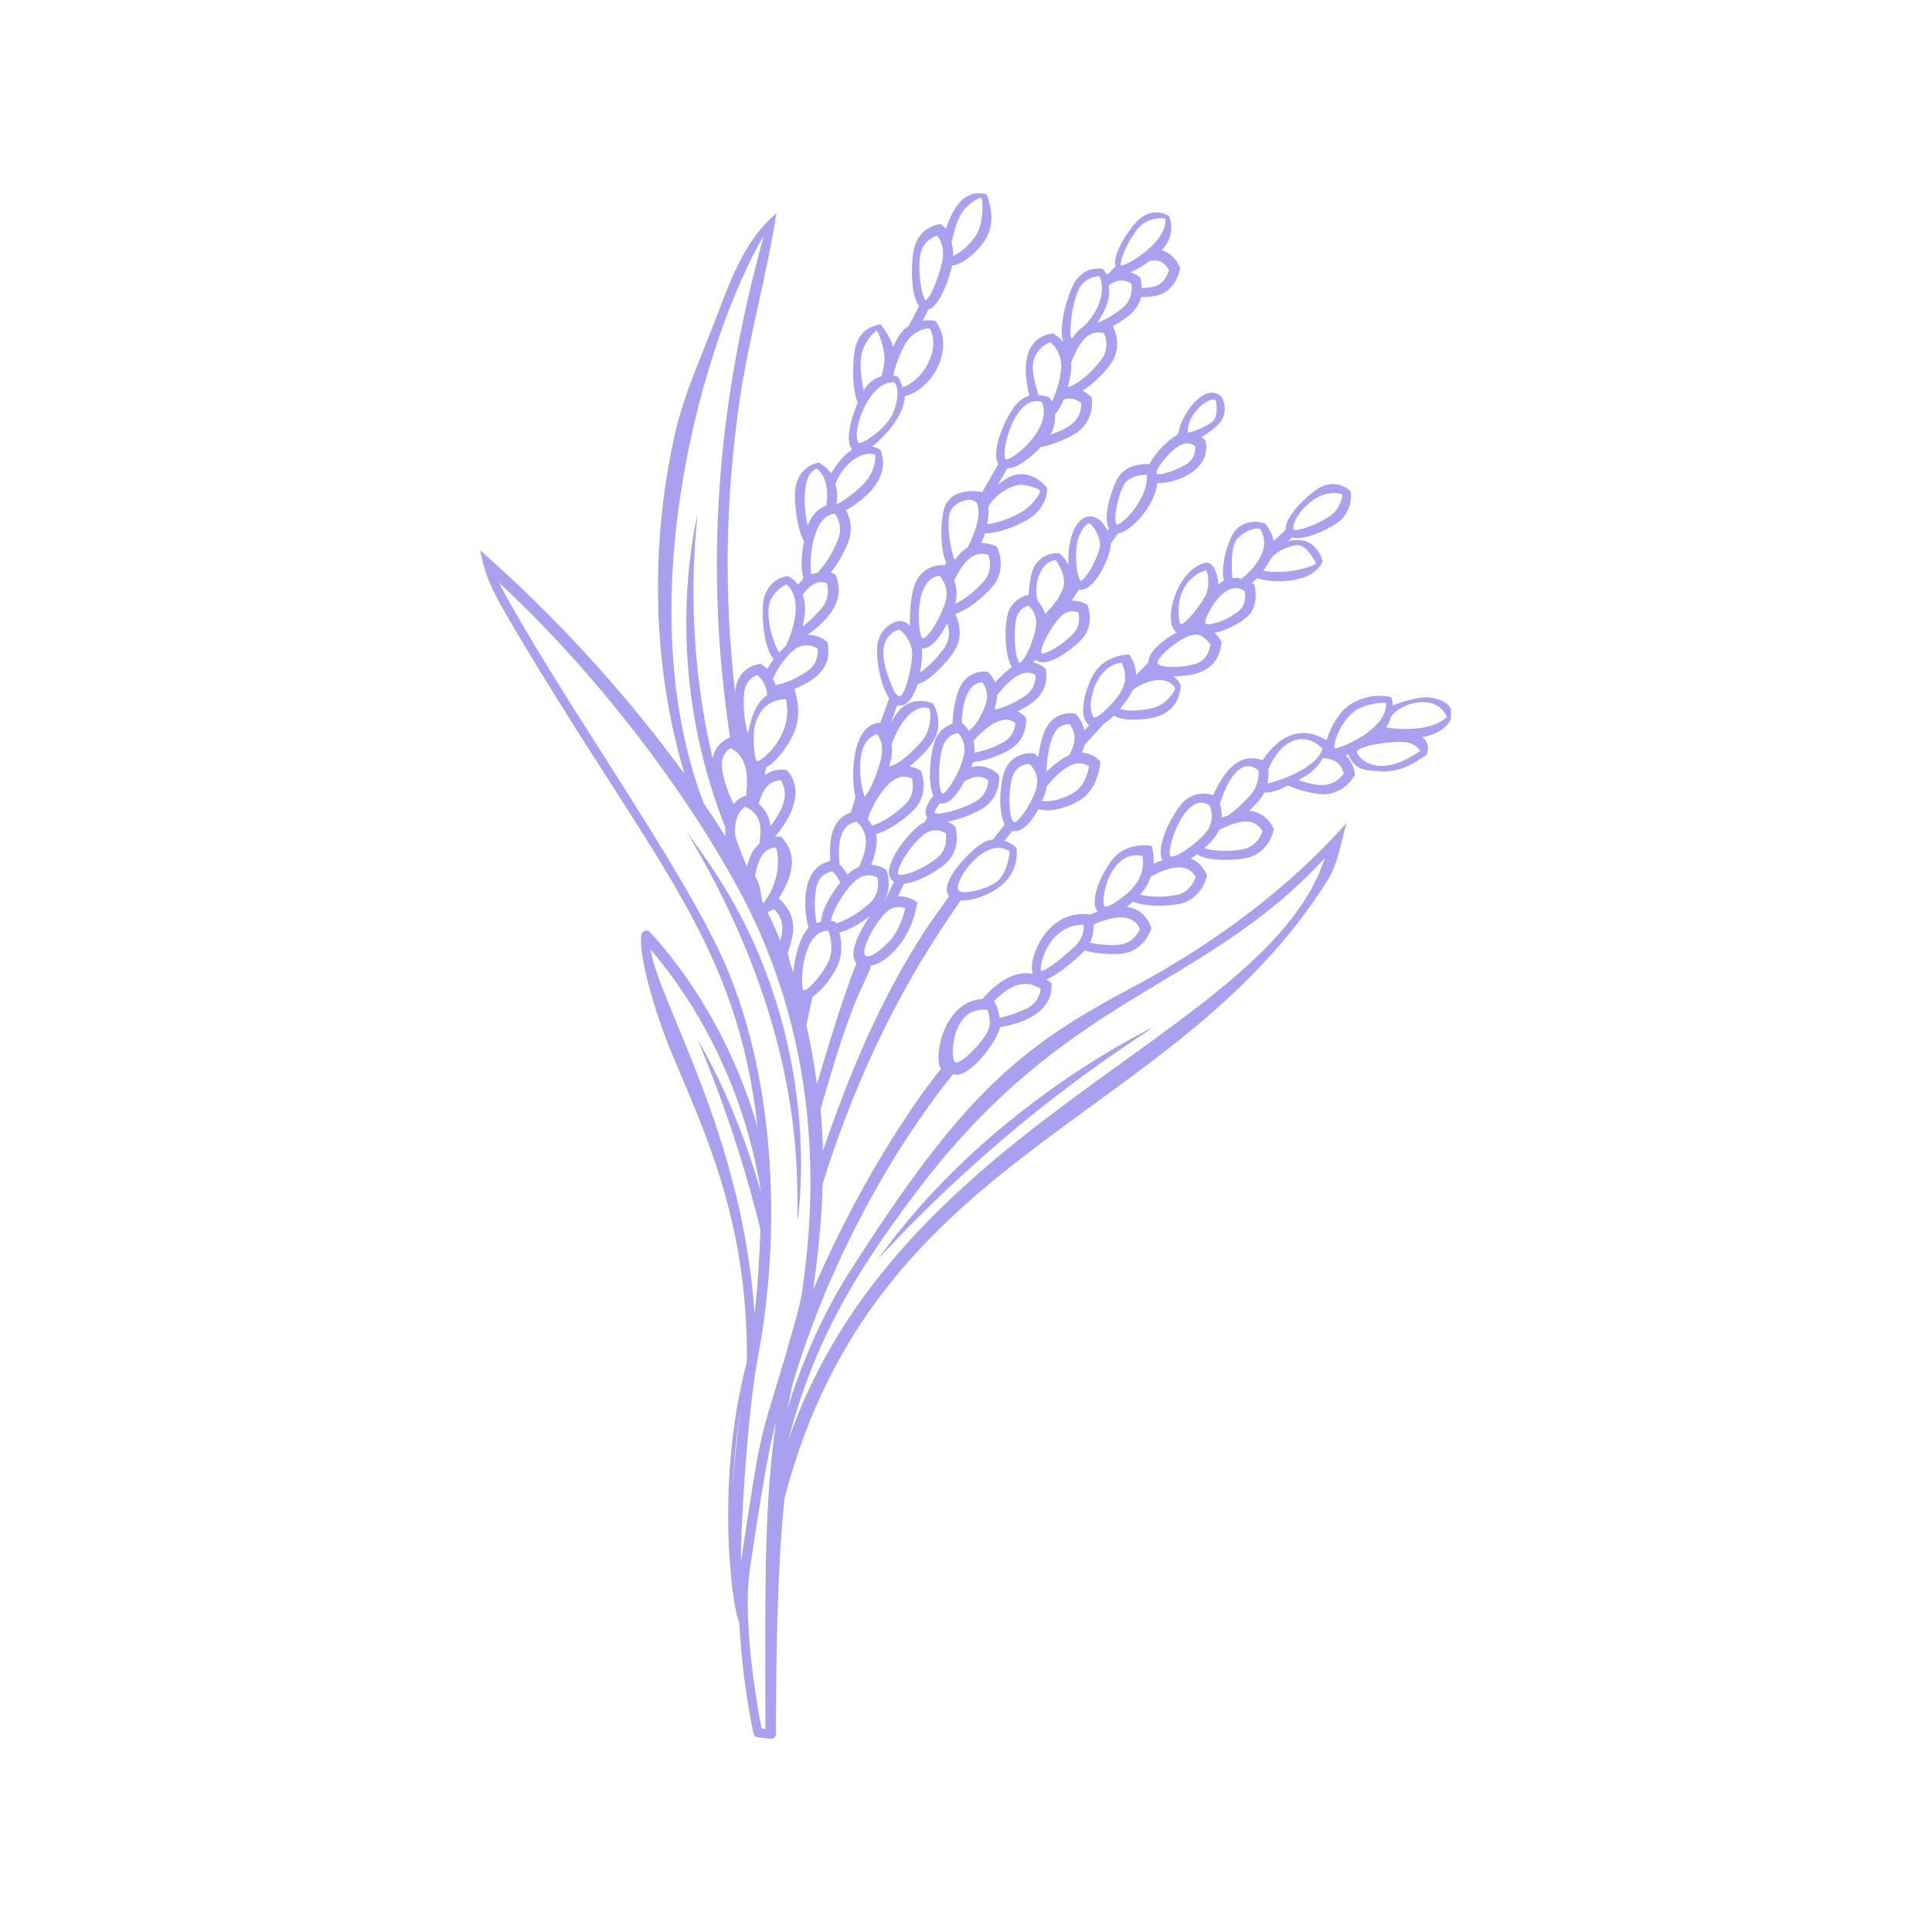 <svg xmlns="http://www.w3.org/2000/svg" xmlns:xlink="http://www.w3.org/1999/xlink" width="400" zoomAndPan="magnify" viewBox="0 0 300 300" height="400" preserveAspectRatio="xMidYMid meet" version="1.0"><defs><clipPath id="24f335e187"><path d="M 74.551 30.012 L 225.301 30.012 L 225.301 269.992 L 74.551 269.992 Z M 74.551 30.012 " clip-rule="nonzero"/></clipPath></defs><g clip-path="url(#24f335e187)"><path fill="#a9a0f0" d="M 220.602 113.047 C 218.57 113.309 216.539 113.203 215.262 112.953 C 215.598 112.426 215.809 111.898 215.941 111.402 C 217.367 109.074 223.02 107.531 224.648 111.301 C 224.309 111.879 222.543 112.801 220.602 113.047 Z M 211.52 117.91 C 210.961 117.453 210.699 116.949 210.68 116.625 C 211.414 115.742 215.73 115.109 217.848 115.215 C 219.508 115.293 220.23 116.094 220.531 116.621 C 217.742 118.508 214.156 120.047 211.52 117.91 Z M 207.23 116.211 C 206.996 115.641 207.812 112.551 210.172 110.531 C 211.262 109.598 213.906 109.008 215.227 109.16 C 215.445 113.426 207.648 116.387 207.23 116.211 Z M 201.652 121.133 C 202.043 120.902 202.441 120.66 202.844 120.41 C 204.141 119.594 204.922 118.594 205.391 117.727 C 207.09 117.812 208.273 118.441 208.652 120.113 C 206.934 122.504 204.441 122.121 201.652 121.133 Z M 196.789 121.656 C 197.004 120.746 196.988 119.957 196.941 119.469 C 198.777 114.984 202.406 113.273 205.375 116.27 C 204.414 119.418 197.949 121.504 196.789 121.656 Z M 194.098 123.547 C 192.734 125.043 191.543 126.043 190.652 126.633 C 190.344 126.738 190.031 126.863 189.719 126.992 C 189.75 126.125 189.582 125.371 189.418 124.859 C 190.504 121.281 192.668 117.379 195.41 119.641 C 195.543 121.031 195.074 122.473 194.098 123.547 Z M 196.043 129.062 C 195.82 129.727 195.055 131.477 193.023 131.867 C 191.316 132.195 188.598 132.273 187.02 131.695 C 187.941 130.848 188.812 129.98 189.293 128.883 C 191.812 127.594 194.637 126.633 196.043 129.062 Z M 181.711 132.953 C 181.062 131.777 184.145 122.465 187.875 125.105 C 188.441 126.613 188.168 128.164 187.312 129.188 C 185.625 131.203 182.305 133.441 181.711 132.953 Z M 185.672 136.188 C 185.449 136.848 184.676 138.598 182.648 138.98 C 180.43 139.402 178.266 139.242 177.02 138.918 C 177.781 138.062 178.305 137.344 178.676 136.117 C 181.297 134.73 184.246 133.707 185.672 136.188 Z M 175.215 138.586 C 175.012 138.785 172.117 141.203 171.508 140.715 C 170.812 139.629 172.375 131.867 177.422 132.895 C 177.699 135.477 176.887 136.934 175.215 138.586 Z M 177.016 144.27 C 176.723 144.902 175.758 146.559 173.699 146.711 C 172.043 146.84 170.453 146.656 169.246 146.363 C 169.785 145.27 169.855 144.223 169.816 143.523 C 172.574 142.383 175.844 141.57 177.016 144.27 Z M 167.754 145.871 C 167.637 146.082 167.504 146.293 167.332 146.504 C 167.195 146.672 167.047 146.832 166.875 146.992 C 166.84 147.023 166.812 147.047 166.777 147.078 C 163.258 150.312 162.031 150.73 161.695 150.77 C 161.684 150.773 161.668 150.773 161.656 150.777 C 161.305 149.969 162.801 143.535 168.277 143.598 C 168.324 144.363 168.16 145.145 167.754 145.871 Z M 159.391 156.621 C 158.965 156.824 158.512 157.012 158.051 157.191 C 157.082 157.566 156.086 157.867 155.211 158.047 C 155.07 156.719 154.512 155.762 154.469 155.691 L 154.332 155.461 C 156.559 153.223 158.977 151.805 161.598 153.562 C 161.52 154.254 161.141 155.785 159.391 156.621 Z M 153.676 159.008 C 153.625 159.52 153.395 160.242 153.008 160.801 C 150.863 163.852 148.719 165.246 148.328 164.969 C 148.141 164.84 147.812 164.055 147.98 162.461 C 148.223 160.191 149.199 157.613 151.398 156.969 C 151.867 156.832 152.352 156.773 152.785 156.773 C 152.965 156.773 153.176 156.785 153.301 156.797 C 153.438 157.102 153.613 157.621 153.668 158.238 C 153.691 158.48 153.703 158.738 153.676 159.008 Z M 124.52 200.789 C 124.227 202.793 122.648 208.215 121.145 213.254 C 118.09 223.492 118.223 221.406 115.07 242.414 C 114.902 239.461 115.953 219.906 117.688 210.727 C 121.289 191.668 120.461 168.348 112.891 150.383 C 106.43 135.066 86.902 108.293 77.457 90.465 C 91.41 103.297 105.664 121.426 114.66 138.027 C 128.668 163.848 126.215 189.176 124.52 200.789 Z M 118.859 268.492 L 118.266 268.43 C 116.949 261.859 115.441 250.359 116.43 243.727 C 117.469 236.742 119.164 225.422 120.477 220.891 C 118.746 233.895 118.781 242.875 118.859 268.492 Z M 113.812 230.742 C 113.969 226.809 114.352 222.879 114.965 218.988 C 114.512 222.523 114.078 226.613 113.812 230.742 Z M 101.016 147.43 C 109.977 157.883 116.02 171.473 118.137 184.957 C 118.137 184.996 118.137 185.039 118.137 185.078 C 115.941 177.305 113.398 171.383 111.504 167.422 C 109.621 163.57 109.043 162.699 108.34 161.402 C 109.672 164.742 109.059 163.141 110.836 167.711 C 113.664 175.184 116.023 182.539 118.082 190.902 C 117.949 195.234 117.637 200.031 117.168 203.938 C 115.242 175.945 102.293 155.684 101.016 147.43 Z M 118.613 36.562 C 110.027 67.652 110.07 92.418 113.359 114.512 C 113.277 114.559 111.164 115.215 110.648 117.762 C 108.32 107.742 107.434 97.984 107.742 87.949 C 107.867 85.301 107.977 83.25 108.125 81.875 C 108.238 80.492 108.297 79.773 108.297 79.773 C 108.297 79.773 108.16 80.484 107.898 81.844 C 107.621 83.207 107.324 85.242 107.016 87.898 C 105.613 101.793 107.523 115.559 112.621 128.465 C 112.602 128.941 112.617 129.422 112.664 129.91 C 111.578 128.172 110.441 126.434 109.258 124.703 C 97.152 92.781 109.738 51.617 118.613 36.562 Z M 115.859 123.648 C 115.805 123.633 115.699 123.594 115.66 123.582 C 115.574 123.633 114.793 123.84 113.93 124.836 C 113.18 123.434 112.379 121.281 112.125 119.336 C 111.867 117.375 112.93 116.48 113.453 116.164 C 116.129 117.492 116.164 120.648 115.859 123.648 Z M 115.555 107.582 C 115.781 105.617 117.027 105.008 117.613 104.824 C 118.516 105.594 119.078 106.754 119.117 107.941 C 117.305 109.156 116.633 111.555 116.137 113.914 C 115.664 112.406 115.305 109.785 115.555 107.582 Z M 122.035 108.551 C 123.348 114.289 118.062 118.406 117.539 118.172 C 116.984 117.578 116.938 113.797 117.145 112.93 C 117.793 110.234 119.242 108.703 122.035 108.551 Z M 123.484 100.766 C 124.52 100.008 126.008 100.082 126.953 100.699 C 127.016 101.348 127.008 103.008 125.52 104.094 C 124.121 105.113 121.906 106.207 120.406 106.363 C 120.289 105.988 120.16 105.695 120.004 105.402 C 120.461 104.395 121.715 102.055 123.484 100.766 Z M 119.371 94.254 C 119.578 92.289 121.531 90.93 122.113 90.742 C 124.645 92.867 123.344 97.508 122.016 100.32 C 121.648 100.652 121.328 100.977 121.008 101.324 C 120.352 100.449 119.07 97.137 119.371 94.254 Z M 124.625 92.379 C 125.625 90.996 126.727 90.039 128.387 90.52 C 128.582 91.191 128.879 92.902 127.531 94.512 C 126.621 95.598 125.57 96.559 124.621 97.281 C 125 95.582 125.262 93.992 124.625 92.379 Z M 126.824 72.754 C 128.5 74.051 128.586 76.613 128.336 78.492 C 126.855 79.027 125.941 80.184 125.414 81.664 C 125.027 80.18 124.125 73.73 126.824 72.754 Z M 129.676 79.773 C 130.547 81.145 130.633 82.52 130.109 83.832 C 129.238 86.027 127.871 88.004 126.957 88.93 C 126.68 88.973 126.332 89.062 126.016 89.188 C 125.52 87.625 126.078 79.898 129.676 79.773 Z M 135.902 70.613 C 136.059 71.293 135.672 73.473 134.234 75 C 132.996 76.312 131.43 77.512 130.098 78.246 C 130.039 78.242 129.977 78.234 129.91 78.234 C 130.016 77.297 130.109 76.441 129.73 75.258 C 130.422 72.754 133.488 69.75 135.902 70.613 Z M 138.902 59.391 C 139.824 60.508 139.176 63.406 138.387 64.703 C 136.977 67.02 134.027 68.902 133.32 68.809 C 132.051 66.93 135.152 58.875 138.902 59.391 Z M 133.762 55.105 C 134.055 53.332 135.586 51.578 136.16 51.34 C 136.754 52.223 137.453 54.746 137.336 56.07 C 137.262 56.871 137.09 57.676 136.867 58.426 C 135.91 58.695 134.883 59.332 134.086 60.617 C 133.84 59.105 133.434 57.102 133.762 55.105 Z M 140.605 53.34 C 141.34 52.02 142.93 50.973 144.383 50.996 C 146.156 54.34 143.215 59.191 140.145 60.121 C 139.918 59.273 139.637 58.836 139.422 58.48 C 139.316 58.453 139.039 58.352 138.699 58.297 C 138.988 56.945 139.637 55.078 140.605 53.34 Z M 142.93 39.43 C 143.305 37.543 144.859 36.785 145.469 36.574 C 146.512 37.812 146.613 39.289 146.258 40.867 C 145.961 42.184 144.758 45.977 143.723 46.66 C 142.961 45.676 142.496 41.609 142.93 39.43 Z M 121.258 121.18 C 122.715 123.617 121.309 126.035 119.625 128.32 C 119.531 126.996 118.93 125.777 117.797 124.789 C 118.41 122.871 119.227 121.141 121.258 121.18 Z M 115.734 125.266 C 118.266 126.488 118.277 128.402 117.918 131.027 C 116.785 131.949 116.332 133.203 115.977 134.617 C 115.707 133.961 115.43 133.262 115.133 132.504 C 114.832 131.707 114.516 130.84 114.191 129.922 C 113.996 128.023 114.336 126.207 115.734 125.266 Z M 113.012 126.391 C 112.992 126.32 112.969 126.254 112.945 126.184 C 112.977 126.23 113 126.281 113.031 126.324 C 113.023 126.348 113.02 126.371 113.012 126.391 Z M 120.461 131.586 C 120.762 131.992 121.609 136.285 118.539 140.262 C 118.465 140.148 118.398 140.027 118.34 139.906 C 118.238 139.117 118.109 138.391 117.977 137.824 C 117.828 137.199 117.59 136.605 117.238 136.043 C 117.641 133.902 118.277 131.738 120.461 131.586 Z M 121.184 146.109 C 120.574 144.633 119.961 143.246 119.199 141.668 C 119.547 141.414 119.875 141.273 120.215 141.195 C 121.883 142.852 121.551 144.664 121.184 146.109 Z M 128.625 144.52 C 129.172 145.977 129.324 147.797 128.656 149.289 C 128.086 150.57 126 153.551 124.766 153.801 C 124.168 153.012 124.562 144.398 128.625 144.52 Z M 126.766 137.777 C 127.059 136.324 128.035 135.5 129.258 135.309 C 129.715 135.723 130.188 136.348 130.453 137.055 C 129.285 138.5 127.523 141.242 127.508 143.102 C 127.332 143.141 127.043 143.227 126.793 143.332 C 126.5 141.812 126.387 139.656 126.766 137.777 Z M 133.027 127.602 C 135.199 129.559 134.543 131.965 133.383 134.637 C 132.641 134.906 132.102 135.309 131.586 135.809 C 131.27 135.227 130.828 134.668 130.367 134.238 C 130.09 131.305 130.246 128.031 133.027 127.602 Z M 136.199 113.984 C 137.367 115.617 136.969 117.422 136.422 119.18 C 136.086 120.266 135.09 122.93 134.262 123.699 C 133.75 122.523 132.223 115.242 136.199 113.984 Z M 140.316 120.594 C 140.875 120.594 141.336 120.762 141.605 120.887 C 141.777 121.562 142.066 123.41 140.59 124.879 C 139.344 126.121 137.035 127.801 135.402 128.188 C 135.199 127.801 134.969 127.469 134.746 127.191 C 135.297 125.254 137.785 120.594 140.316 120.594 Z M 139.543 97.766 C 139.832 97.66 141.711 99.496 141.645 101.652 C 141.574 103.82 140.512 108.148 139.625 108.148 C 139.547 108.082 139.039 107.93 138.516 106.633 C 137.094 103.113 136.004 99.109 139.543 97.766 Z M 138.441 115.605 C 139.371 112.914 141.551 109.195 144.301 109.973 C 144.578 110.617 144.629 113.043 143.398 114.727 C 142.426 116.062 139.547 118.883 138.086 118.965 C 138.379 117.902 138.637 116.938 138.441 115.605 Z M 136.23 136.242 C 136.383 136.926 136.617 138.777 135.094 140.203 C 133.207 141.969 130.957 143.109 129.812 143.379 L 129.684 143.117 C 129.363 143.055 129.285 143.027 129.027 143 C 129.133 141.922 130.219 140.016 130.898 139.023 C 131.852 137.641 133.184 135.91 134.863 135.91 C 135.461 135.91 135.953 136.102 136.23 136.242 Z M 138.473 141.059 C 138.84 140.902 139.195 140.844 139.523 140.844 C 139.938 140.844 140.305 140.938 140.578 141.035 C 140.305 142.152 139.566 144.648 138.109 146.148 C 136.945 147.344 135.969 148.102 135.258 148.383 C 132.32 149.531 136.242 142.016 138.473 141.059 Z M 126.852 168.352 C 126.453 165.309 125.91 162.273 125.207 159.188 C 125.52 157.699 125.836 156.227 126.156 154.777 C 127.609 153.812 129.238 151.777 130.066 149.918 C 130.922 147.996 130.668 146.055 130.332 144.805 C 131.879 144.426 133.723 143.301 135.113 142.211 C 133.875 143.949 131.48 148.055 132.992 149.547 C 130.773 155.145 128.348 163.344 126.852 168.352 Z M 141.965 185.512 C 165.598 153.988 186.488 154.078 205.707 133.254 C 196.859 160.742 139.418 174.023 122.336 223.852 C 126.344 208.559 132.379 198.297 141.965 185.512 Z M 149.266 33.18 C 150.105 31.766 151.848 30.695 152.395 30.695 C 152.664 31.578 152.672 34.664 151.676 36.336 C 150.59 38.156 148.93 39.375 147.988 39.738 C 148.035 38.93 147.926 38.223 147.742 37.621 C 148.098 36.273 148.477 34.504 149.266 33.18 Z M 145.914 89.426 C 146.836 90.469 147.262 91.949 146.824 93.395 C 146.531 94.359 146.098 95.391 145.59 96.332 C 144.082 99.125 143.352 99.102 143.27 99.168 C 142.488 98.66 141.742 89.734 145.914 89.426 Z M 146.703 100.477 C 145.781 101.859 144.25 103.531 142.863 104.426 C 143.066 103.379 143.289 101.766 143.125 100.684 C 144.793 100.832 146.305 98.293 147.078 96.793 C 147.375 97.605 147.656 99.043 146.703 100.477 Z M 147.445 79.777 C 147.797 78.324 149.598 77.594 150.66 77.594 C 150.973 77.594 151.43 77.945 151.625 77.969 C 152.582 79.738 151.203 83.277 150.238 85.031 C 149.387 85.516 148.836 86.18 148.27 86.969 C 147.844 86.32 146.922 81.949 147.445 79.777 Z M 152.395 85.992 C 152.855 85.992 153.242 86.102 153.48 86.191 C 153.707 86.852 154.137 88.668 152.777 90.25 C 151.285 91.984 149.484 93.242 148.312 93.789 C 148.734 92.355 148.535 91.121 148.152 90.172 C 149.023 88.367 150.375 85.992 152.395 85.992 Z M 153.461 78.84 C 153.977 77.207 156.863 75.289 158.445 75.289 C 159.574 75.289 161.125 75.789 161.516 76.18 C 161.43 76.766 160.414 78.449 158.66 79.484 C 157.195 80.348 154.93 81.242 153.273 81.387 C 153.508 80.348 153.535 79.508 153.461 78.84 Z M 161.773 62.391 C 163.586 66.684 156.801 71.758 156.176 71.309 C 155.32 70.34 157.516 61.152 161.773 62.391 Z M 160.402 56.477 C 160.609 54.508 162.445 53.293 163.059 53.137 C 164.316 54.07 164.922 55.918 164.781 57.273 C 164.582 59.152 164.004 61.047 163.324 62.367 C 163.188 62.047 163.082 61.887 163.027 61.781 C 162.918 61.75 162.336 61.391 161.246 61.352 C 160.867 59.898 160.219 58.223 160.402 56.477 Z M 165.16 62.047 C 166.184 61.719 167.148 61.961 167.91 62.582 C 167.906 65.445 165.855 66.527 163.109 67.492 C 163.754 66.387 163.887 65.285 163.816 64.359 C 164.336 63.789 164.785 62.965 165.16 62.047 Z M 166.32 56.32 C 167.094 54.277 168.367 51.609 170.547 51.609 C 170.641 51.609 170.723 51.625 170.809 51.633 C 171.055 51.652 171.277 51.691 171.43 51.738 C 171.699 52.379 172.262 54.16 171.023 55.836 C 169.117 58.41 166.543 60.105 165.812 60.07 C 166.113 58.93 166.426 57.496 166.32 56.32 Z M 167.512 44.914 C 168.273 43.246 170.121 42.902 170.684 42.859 C 171.93 45.273 170.34 48.941 168.039 50.867 C 167.594 51.176 167.176 51.555 166.621 52.375 C 166.52 52.453 166.422 52.512 166.344 52.543 C 166.02 51.664 166.305 47.559 167.512 44.914 Z M 172.164 44.336 C 173.348 43.383 174.617 43.367 175.688 44.008 C 175.891 45.391 175.48 46.891 174.258 47.871 C 173.027 48.863 171.691 49.605 170.57 50.078 C 170.527 50.078 170.48 50.082 170.438 50.082 C 171.582 48.203 172.516 46.512 172.164 44.336 Z M 177.02 35.148 C 178.223 33.918 180.359 33.758 180.918 33.938 C 181.551 37.238 175.148 41.316 174.031 41.23 C 173.883 40.047 175.527 36.68 177.02 35.148 Z M 181.52 41.938 C 181.344 42.555 180.723 44.227 179.012 44.555 C 178.43 44.664 177.84 44.723 177.27 44.742 C 177.277 43.938 177.156 43.477 177.066 43.105 C 176.941 43.023 176.492 42.566 175.504 42.254 C 176.477 41.934 177.547 41.238 178.453 40.539 C 179.715 40.238 180.773 40.547 181.52 41.938 Z M 143.422 129.609 C 143.801 129.305 144.172 129.125 144.531 129.023 C 145.336 128.793 146.129 128.941 146.844 129.383 C 146.961 130.059 147.105 131.918 145.547 133.184 C 144.023 134.418 142.324 135.242 141.102 135.621 C 140.246 135.887 139.625 135.938 139.473 135.75 C 139.441 135.699 139.434 135.617 139.434 135.523 C 139.441 134.578 141.105 131.492 143.422 129.609 Z M 145.941 124.727 C 146.051 124.754 146.16 124.773 146.273 124.773 C 147.715 124.773 149.059 122.637 149.73 121.363 C 151.02 120.555 152.293 120.273 153.477 121.207 C 153.434 121.879 153.145 123.531 151.426 124.488 C 148.863 125.914 145.602 126.617 145.137 126.219 C 145.098 125.949 145.406 125.395 145.941 124.727 Z M 146.375 116.023 C 146.773 114.684 147.707 113.957 148.801 113.84 C 149.203 114.309 149.535 114.91 149.699 115.621 C 150.262 118.102 147.133 123.199 146.332 123.254 C 145.645 122.734 145.605 118.609 146.375 116.023 Z M 152.555 105.949 C 153.438 107.184 153.445 108.496 152.887 109.84 C 151.746 112.562 150.898 113.066 150.461 113.508 C 150.031 112.828 149.684 112.527 149.438 112.301 L 149.32 112.297 C 149.422 109.734 150.004 106.051 152.555 105.949 Z M 157.668 112.254 C 157.625 112.891 157.344 114.395 155.77 115.27 C 154.359 116.055 152.684 116.641 151.328 116.875 C 151.375 116.258 151.312 115.641 151.145 115.031 C 152.855 113.141 155.648 110.695 157.668 112.254 Z M 154.824 107.973 C 156.332 106.02 158.707 103.523 160.809 104.82 C 160.828 105.457 160.707 106.984 159.23 108.02 C 157.523 109.219 155.52 110.008 154.398 110.211 C 154.422 110.152 154.852 108.762 154.824 107.973 Z M 157.746 96.281 C 157.984 95.004 158.766 94.27 159.738 94.051 C 161.426 95.676 160.984 97.637 160.176 99.832 C 159.559 101.504 158.77 102.789 158.344 102.953 C 157.523 102.191 157.398 98.137 157.746 96.281 Z M 163.914 86.973 C 164.324 87.43 165.59 89.539 165.113 91.172 C 164.531 93.164 162.953 94.559 162.262 95.355 C 162.004 94.449 161.535 93.75 161.133 93.289 C 160.402 90.742 161.535 87.211 163.914 86.973 Z M 166.504 94.938 C 166.902 94.938 167.238 95.039 167.453 95.125 C 167.605 95.727 167.809 97.211 166.625 98.43 C 164.621 100.488 162.152 101.633 161.73 101.465 C 161.34 100.613 163.316 97.168 164.668 95.777 C 165.16 95.27 165.785 94.938 166.504 94.938 Z M 167.426 83.633 C 167.676 82.777 168.766 80.781 169.398 81.406 C 170.273 82.281 171.07 84.047 170.723 85.23 C 169.918 87.988 168.27 90.148 167.82 90.203 C 167.207 89.734 166.746 85.969 167.426 83.633 Z M 174.535 75.238 C 175.172 74.094 176.781 73.695 178.078 73.734 C 178.383 77.477 174.18 81.562 173.402 81.449 C 172.797 80.727 173.586 76.949 174.535 75.238 Z M 184.289 68.828 C 184.887 68.828 185.355 69.102 185.609 69.289 C 185.637 69.855 185.566 71.207 184.344 72 C 183.203 72.742 180.465 73.887 179.613 73.602 C 179.605 73.484 179.594 73.379 179.582 73.285 C 179.949 72.043 182.633 68.828 184.289 68.828 Z M 188.758 62.133 C 188.922 62.52 189.184 64.551 188.328 65.387 C 187.477 66.223 185.352 67.035 184.441 67.199 C 184.215 64.703 187.395 61.492 188.758 62.133 Z M 156.762 132.203 C 156.742 132.98 156.289 135.828 154.707 136.957 C 152.918 138.234 149.336 138.973 148.816 138.25 C 148.023 136.773 153.051 129.641 156.762 132.203 Z M 157.219 120.617 C 157.75 118.875 159.25 118.641 159.863 118.621 C 161.727 120.531 161.172 122.359 159.938 124.727 C 159.445 125.66 157.82 128.168 157.312 127.555 C 156.746 126.863 156.41 123.289 157.219 120.617 Z M 162.566 122.07 C 164.34 119.914 166.918 117.469 169.105 118.996 C 168.957 119.879 168.43 122.051 166.766 123.062 C 164.77 124.285 162.707 124.543 161.809 124.379 C 162.113 123.68 162.453 122.82 162.566 122.07 Z M 163.52 114.234 C 164.078 112.887 164.93 112.539 166.098 112.418 C 167.344 114.168 166.844 115.703 166.035 117.27 C 164.875 117.715 163.418 118.953 162.531 119.824 C 162.48 118.383 162.754 116.086 163.52 114.234 Z M 169.398 108.902 C 169.926 105.125 172.051 103.078 174.172 102.906 C 175.496 105.711 174.281 107.656 171.906 110.02 C 171.582 110.34 170.281 111.547 169.84 111.434 C 169.73 111.367 169.211 110.234 169.398 108.902 Z M 175.91 107.094 C 178.184 105.578 181.059 104.758 182.504 106.848 C 182.395 107.488 181.078 109.305 179.371 109.828 C 178.145 110.203 176.613 110.395 175.359 110.324 C 174.711 110.289 174.242 110.191 173.926 110.074 C 174.574 109.305 175.539 107.98 175.91 107.094 Z M 185.672 98.539 C 186.844 98.539 187.695 99.742 187.973 100.148 C 187.863 100.789 187.41 102.543 185.703 103.066 C 183.234 103.82 179.957 103.68 179.734 102.961 C 179.492 102.164 183.582 98.539 185.672 98.539 Z M 187.301 88.516 C 187.66 89.246 187.898 91.332 187.09 92.684 C 185.566 95.234 183.891 96.871 183.332 96.953 C 182.816 96.145 182.16 90.227 187.301 88.516 Z M 193.273 91.797 C 193.383 92.395 193.531 93.996 192.266 94.965 C 190.105 96.613 187.488 97.215 187.176 96.801 C 187.109 96.688 187.129 96.465 187.219 96.172 C 187.562 95 190.332 89.73 193.273 91.797 Z M 191.84 84.062 C 192.434 82.98 194.465 81.855 195.609 82.09 C 197.215 84.422 195.812 87.004 193.801 88.98 C 193.43 89.348 193.066 89.648 192.742 89.875 C 192.324 89.762 191.828 89.711 191.379 89.758 C 191.309 89.379 191.012 85.57 191.84 84.062 Z M 197.301 86.781 C 198.266 85.516 199.953 84.875 201.176 84.66 C 202.754 84.383 204.078 86.867 204.348 87.488 C 203.953 88.047 199.543 89.289 196.156 88.617 C 196.562 88.074 197.016 87.402 197.301 86.781 Z M 204.773 77.121 C 206.191 76.395 208.008 76.492 208.457 76.781 C 208.445 77.398 207.906 79.242 206.473 80.172 C 204.27 81.605 201.477 82.484 200.836 82.262 C 200.586 80.879 202.535 78.273 204.773 77.121 Z M 225.32 110.203 C 224.809 108.641 222.148 108.141 220.758 108.316 C 219.402 108.492 217.746 108.949 216.266 109.531 C 216.242 108.918 216.152 108.648 216.066 108.277 C 213.691 107.605 210.676 108.457 209.059 109.844 C 207.664 111.035 206.574 113.078 205.98 114.977 C 202.121 112.512 198.637 114.191 196.043 118.055 C 192.367 116.688 189.973 119.91 188.387 123.48 C 187.125 123.062 185.02 122.984 183.422 124.895 C 181.668 126.996 179.426 131.672 180.512 133.578 C 180.059 133.734 179.59 133.914 179.129 134.117 C 179.207 132.688 178.953 131.809 178.844 131.332 C 176.012 130.965 173.977 131.902 172.684 133.52 C 171.238 135.332 168.98 139.828 170.457 141.57 C 170.059 141.703 169.676 141.848 169.297 142 C 168.449 141.867 167.504 141.918 166.68 142.09 C 161.91 143.086 159.605 149.172 160.371 151.215 C 157.465 150.594 154.457 152.824 152.582 155.117 C 146.734 155.395 144.836 163.824 146.098 165.996 C 143.906 168.645 134.445 181.195 126.25 200.324 C 127.105 194.352 127.609 188.918 127.75 183.77 C 132.27 169.355 138.156 156.66 145.59 145.145 C 146.754 143.344 147.961 141.566 149.188 139.797 C 151.41 140.051 158.309 137.867 157.863 131.977 L 157.84 131.672 C 157.699 131.562 157.168 130.934 155.992 130.551 C 156.391 130.035 156.789 129.523 157.191 129.008 C 158.867 129.43 160.422 127.145 161.262 125.625 C 163.129 126.254 165.996 125.293 167.699 124.25 C 170.48 122.555 170.812 118.77 170.824 118.609 L 170.852 118.258 L 170.605 118.004 C 170.133 117.531 169.188 116.945 167.992 116.859 C 168.074 116.672 168.238 116.402 168.395 115.703 C 169.406 114.57 170.426 113.453 171.453 112.344 C 172.059 111.977 172.477 111.594 172.961 111.125 C 173.473 111.434 174.242 111.672 175.406 111.738 C 175.602 111.746 175.805 111.754 176.012 111.754 C 180.105 111.754 183.004 110.488 183.359 106.441 C 183.305 106.355 183.031 105.695 182.23 104.996 C 186.34 105.039 189.332 103.742 189.688 99.68 C 189.621 99.574 189.359 98.945 188.586 98.254 C 190.188 97.984 192.156 96.957 193.332 96.059 C 195.801 94.172 194.773 90.883 194.773 90.805 C 194.629 90.68 194.566 90.617 194.426 90.508 C 194.688 90.281 194.949 90.035 195.195 89.773 C 197.43 90.578 203.887 90.777 205.379 87.137 C 205.301 87.086 204.488 82.871 199.973 84.066 C 200.195 83.859 200.426 83.648 200.648 83.438 C 202.449 84 205.895 82.344 207.441 81.336 C 210.102 79.609 209.781 76.715 209.766 76.59 L 209.734 76.312 L 209.527 76.121 C 208.781 75.426 206.789 74.484 204.578 75.922 C 202.82 77.062 199.43 80.336 199.637 82.273 C 199.016 82.848 198.391 83.434 197.766 84.012 C 197.598 83.102 197.184 82.176 196.445 81.277 L 196.23 81.211 C 195.09 80.852 192.605 80.781 191.355 83.066 C 190.379 84.852 189.559 88.137 190.043 90.117 C 189.727 90.301 189.492 90.492 189.188 90.758 C 189.141 89.598 188.547 87.062 187.141 87.402 C 182.488 88.539 180.484 96.984 182.742 98.199 C 181.121 99.059 178.273 101.035 178.328 102.855 C 177.695 103.504 177.066 104.16 176.438 104.812 C 176.391 103.488 175.93 102.547 175.301 101.621 C 172.594 101.797 170.773 103.035 169.801 104.703 C 168.602 106.762 167.227 111.371 169.137 112.594 C 168.891 112.867 168.641 113.141 168.391 113.414 C 168.164 112.441 167.715 111.617 167.008 110.828 L 166.742 110.785 C 165.641 110.605 163.281 110.949 162.223 113.52 C 161.758 114.641 161.398 116.121 161.223 117.551 C 160.914 117.219 160.746 117.094 160.613 116.98 L 160.367 116.961 C 159.18 116.863 156.684 117.375 155.875 120.043 C 155.23 122.156 155 126.133 156.016 128.008 C 155.402 128.789 154.789 129.574 154.184 130.363 C 153.535 130.438 152.852 130.676 152.172 131.164 C 149.875 132.801 145.945 137.164 147.289 139.043 C 147.316 139.082 147.352 139.105 147.383 139.141 C 146.191 140.859 144.656 142.918 143.527 144.664 C 136.816 155.062 132.121 166.047 127.777 178.727 C 127.734 176.523 127.609 174.363 127.422 172.219 C 132.379 154.859 133.812 153.73 135.16 150.324 C 135.191 150.324 135.145 149.934 135.176 149.934 C 136.68 149.934 141.203 146.914 142.348 140.609 L 142.441 140.094 L 141.996 139.816 C 141.449 139.48 140.492 139.137 139.422 139.191 C 139.734 138.535 140.055 137.879 140.375 137.219 C 142.387 137.055 145.133 135.48 146.645 134.254 C 148.445 132.793 148.93 130.539 148.34 128.344 C 148.23 128.266 147.852 127.895 147.066 127.586 C 148.836 127.301 150.816 126.535 152.305 125.707 C 155.316 124.027 155.16 120.828 155.152 120.695 L 155.133 120.418 L 154.945 120.219 C 154.316 119.535 152.762 118.605 150.824 119.105 C 150.93 118.832 151.023 118.574 151.105 118.332 C 152.891 118.188 155.113 117.344 156.648 116.488 C 159.504 114.898 159.352 111.867 159.344 111.738 L 159.328 111.465 L 159.141 111.262 C 158.898 111 158.504 110.695 158.004 110.461 C 160.973 109.004 162.926 107.301 162.391 103.879 C 162.301 103.812 161.699 103.137 160.473 102.875 C 160.57 102.73 160.664 102.574 160.762 102.41 C 162.363 103.957 166.316 100.965 167.859 99.375 C 169.297 97.895 169.582 95.883 168.848 93.93 C 168.766 93.891 167.848 93.195 166.391 93.285 C 166.781 92.699 167.172 92.121 167.562 91.547 C 169.832 92.066 172.512 86.418 172.496 84.375 C 172.863 83.852 173.23 83.328 173.586 82.82 C 175.41 82.707 179.309 78.715 179.719 74.98 C 181.859 75.227 188.051 73.324 187.234 68.641 L 187.191 68.398 C 187.059 68.273 186.934 68.113 186.574 67.863 C 187.688 67.223 188.723 66.344 189.141 65.938 C 190.656 64.449 190.188 62.52 189.727 61.711 L 189.664 61.594 L 189.559 61.504 C 186.844 59.152 183.07 65.121 183.031 67.18 C 182.93 67.316 182.828 67.449 182.723 67.59 C 181.379 68.301 179.32 70.359 178.496 72.074 C 177.395 72.008 174.766 72.098 173.531 74.316 C 172.551 76.086 171.191 80.375 172.211 82.102 C 172.137 82.203 172.066 82.305 171.992 82.41 C 169.812 78.121 165.664 80.102 165.898 87.75 C 165.418 86.738 164.742 86.133 164.691 86.09 L 164.492 85.918 L 164.23 85.902 C 163.184 85.844 160.969 86.391 160.234 88.898 C 159.992 89.734 159.781 91.047 159.73 92.383 C 158.605 92.57 156.812 93.457 156.359 95.867 C 156 97.77 155.988 101.867 157.141 103.59 C 156.234 104.211 155.254 105.152 154.52 105.965 C 154.18 105.18 153.824 104.758 153.434 104.336 L 153.16 104.301 C 152.109 104.164 149.855 104.574 148.883 107.105 C 148.355 108.477 147.941 110.488 147.906 112.367 C 146.816 112.73 145.578 113.605 145.027 115.453 C 144.453 117.379 143.992 121.566 144.938 123.555 C 143.82 124.938 143.473 126.027 143.902 126.801 C 143.926 126.84 143.961 126.867 143.984 126.902 C 143.848 127.156 143.711 127.41 143.574 127.66 C 143.242 127.816 142.91 128.016 142.582 128.285 C 140.344 130.102 136.363 135.398 138.805 136.934 C 138.332 137.898 137.875 138.859 137.426 139.816 C 137.387 139.84 137.352 139.859 137.312 139.883 C 138.113 138.461 138.203 136.746 137.668 135.109 C 137.578 135.062 136.738 134.359 135.277 134.266 C 135.84 132.762 136.359 131.09 136.047 129.516 C 137.988 128.988 140.371 127.27 141.809 125.844 C 143.473 124.188 143.801 121.887 143.012 119.715 C 142.891 119.652 142.312 119.188 141.207 119.004 C 142.441 118.07 143.719 116.781 144.652 115.5 C 146.75 112.625 145.078 109.609 145.008 109.484 L 144.879 109.258 L 144.641 109.156 C 143.531 108.68 140.977 108.406 139.242 110.781 C 138.938 111.199 138.617 111.715 138.309 112.285 C 138.645 111.34 138.984 110.406 139.32 109.488 C 140.949 109.996 141.965 107.863 142.492 106.238 C 144.492 105.652 146.949 102.953 148.113 101.199 C 149.855 98.582 148.652 95.988 148.297 95.332 C 150.277 94.777 152.77 92.648 154.074 91.125 C 156.395 88.43 154.973 85.289 154.91 85.156 L 154.801 84.922 L 154.57 84.801 C 154.078 84.543 153.273 84.305 152.363 84.34 C 152.582 83.84 152.785 83.332 152.957 82.816 C 153.461 82.816 154.004 82.77 154.816 82.586 C 156.367 82.234 158.145 81.523 159.57 80.684 C 162.594 78.902 162.59 76.156 162.586 76.039 L 162.582 75.77 L 162.41 75.562 C 161.48 74.434 159.043 72.695 156.48 74.203 C 155.984 74.496 155.457 74.863 154.938 75.281 C 155.445 74.391 155.938 73.543 156.418 72.734 C 158.152 72.727 160.426 70.664 161.613 69.402 C 161.777 69.371 161.93 69.352 162.105 69.312 C 163.66 68.957 165.434 68.242 166.855 67.398 C 169.918 65.59 169.574 62.16 169.559 62.012 L 169.531 61.758 L 169.352 61.566 C 169.074 61.273 168.637 60.941 168.082 60.68 C 169.723 59.684 171.426 57.926 172.391 56.625 C 174.469 53.82 172.922 50.855 172.797 50.629 C 175 49.418 176.621 48.273 177.195 46.145 C 178.027 46.133 178.812 46.059 179.43 45.938 C 181.547 45.535 182.848 43.758 183.258 41.641 C 183.211 41.559 182.512 39.438 180.363 38.863 C 182.805 36.398 181.543 33.629 181.535 33.555 L 181.289 33.41 C 180.438 32.922 178.359 32.488 176.574 34.332 C 175.277 35.676 172.637 39.523 173.238 41.371 C 172.871 41.68 172.535 42.023 172.281 42.387 C 172.125 42.465 171.969 42.551 171.812 42.652 C 171.566 42.141 171.387 41.934 171.242 41.738 C 169.02 41.418 167.379 42.598 166.473 44.586 C 165.617 46.457 164.246 51.238 165.152 53.16 C 164.582 52.488 164.078 52.125 163.508 51.781 C 163.469 51.859 157.492 51.754 159.828 61.434 C 159.02 61.691 158.199 62.207 157.508 63.145 C 155.859 65.379 153.84 70.254 155.043 72.047 C 154.242 73.391 153.406 74.844 152.539 76.406 L 152.355 76.371 C 150.656 76.043 147.27 76.203 146.559 79.152 C 146.184 80.707 146.07 82.809 146.262 84.633 C 146.387 85.789 146.609 86.691 146.93 87.34 C 146.855 87.492 146.785 87.641 146.711 87.797 L 146.68 87.77 L 146.414 87.754 C 145.242 87.68 142.793 88.277 141.938 91.086 C 141.523 92.449 141.16 95.047 141.336 97.18 C 141.098 96.973 140.883 96.812 140.711 96.695 C 139.375 95.797 136.293 97.391 136.184 100.719 C 136.113 102.914 136.793 106.594 138.07 108.438 C 137.613 109.668 137.156 110.934 136.699 112.219 L 136.559 112.227 C 132.062 112.559 132.117 121.312 132.852 123.781 C 132.605 124.562 132.363 125.355 132.121 126.156 C 129.059 127.23 128.727 130.445 128.918 133.703 C 124.738 134.598 124.535 140.156 125.539 144.113 C 124.047 145.574 123.344 149.168 123.176 151.016 C 122.613 149.273 123.016 150.785 122.301 148.016 C 122.652 146.992 122.914 146 123.055 145.254 C 123.723 141.719 121.16 139.723 121.051 139.637 L 120.922 139.539 C 122.996 136.125 124.07 132.887 121.316 129.949 C 121.113 129.934 120.859 129.875 120.344 129.93 C 126.148 123 122.23 119.801 122.25 119.613 C 122.172 119.609 120.492 119.094 118.746 120.379 C 118.805 119.984 118.867 119.586 118.934 119.188 C 120.551 118.301 122.258 115.996 123.195 113.98 C 124.043 112.168 124.266 109.73 123.344 106.996 C 126.902 105.504 129.27 103.535 128.496 99.734 C 128.418 99.68 127.27 98.496 125.391 98.59 C 128.945 96.008 131.344 93.062 129.719 89.227 C 129.527 89.141 129.363 89.035 128.996 88.926 C 130.078 87.574 131.055 85.82 131.672 84.273 C 132.551 82.062 131.918 80.25 131.359 79.238 C 139.367 74.582 136.672 69.957 136.719 69.844 C 136.562 69.77 136.191 69.492 135.406 69.336 C 137.102 68.105 140.465 64.551 140.473 61.535 C 144.816 60.469 148.289 54.062 145.395 50.074 L 145.203 49.809 C 144.727 49.746 144.215 49.656 143.266 49.805 C 143.562 49.223 143.855 48.645 144.16 48.059 C 145.977 47.539 147.344 43.289 147.848 41.238 C 149.547 41.031 151.883 39.09 153.129 36.996 C 154.336 34.969 154.074 32.375 153.191 30.172 C 149.695 29.285 148.059 32.176 146.859 35.559 C 146.5 35.109 146.293 34.961 146.082 34.781 C 143.73 35.125 142.309 36.695 141.871 38.895 C 141.453 40.996 141.383 45.832 142.703 47.516 C 142.172 48.547 141.648 49.57 141.137 50.59 C 139.855 51.398 139.32 52.477 138.691 53.859 C 138.262 52.551 137.574 51.445 136.742 50.371 C 134.348 50.715 133.07 52.293 132.703 54.512 C 132.348 56.664 132.312 60.551 133.191 62.508 C 132.457 64.219 131.07 68.258 132.273 69.668 C 132.234 69.754 132.199 69.844 132.16 69.93 C 130.957 70.672 129.781 72.312 129.035 73.504 C 128.441 72.688 127.855 72.242 127.199 71.848 L 126.918 71.898 C 125.809 72.105 123.652 73.277 123.457 76.25 C 123.332 78.184 123.723 82.047 124.855 84.059 C 124.453 86.008 124.266 88.223 124.73 89.586 C 124.676 89.75 124.625 89.914 124.57 90.078 C 124.203 90.426 124.062 90.617 123.918 90.801 C 123.363 90.094 122.902 89.758 122.41 89.434 L 122.125 89.477 C 121.004 89.637 118.809 90.727 118.496 93.688 C 118.262 95.918 118.629 100.754 120.148 102.363 C 119.742 102.887 119.453 103.305 119.121 103.883 C 118.625 103.379 118.301 103.191 118.105 103.062 C 118.035 103.141 114.543 103.258 114.137 107.469 C 112.438 92.512 112.594 77.816 114.82 62.375 C 116.246 52.504 119.035 42.941 120.562 33.113 C 115.938 36.961 113.637 42.891 111.578 48.367 C 109.254 54.559 106.137 61.238 104.723 67.699 C 100.961 84.906 101.242 103.133 106.285 120.188 C 97.055 107.523 86.312 95.785 74.551 85.445 C 75.465 89.98 76.324 91.727 81.82 100.863 C 102.055 134.512 114.5 146.848 117.633 175 C 114.387 163.867 108.637 153.18 100.941 144.738 C 100.516 144.277 99.746 144.484 99.617 145.098 C 99.023 147.863 101.492 156.758 104.379 163.727 C 109.172 175.293 116.168 189.344 115.977 211.406 C 115.801 212.094 115.633 212.781 115.473 213.473 C 110.879 233.172 114.156 251.527 114.781 251.855 C 115.094 257.688 115.828 263.484 116.996 269.16 C 117.066 269.488 117.336 269.734 117.668 269.77 L 119.645 269.988 C 119.672 269.988 119.699 269.992 119.73 269.992 C 119.914 269.992 120.094 269.926 120.234 269.801 C 120.395 269.664 120.492 269.461 120.5 269.246 C 120.5 269.246 120.336 246.434 121.812 232.684 C 135.949 178.23 182.332 174.605 206.129 136.711 C 207.793 134.059 208.215 130.801 209.086 127.797 C 200.285 137.762 188.5 146.594 175.906 153.273 C 158.242 162.648 149.543 169.832 131.953 197.445 C 127.914 203.789 124.66 211.02 122.211 218.996 L 123.098 214.82 C 131.188 187.82 145.566 169.727 148.023 166.766 C 150.207 167.793 154.824 161.848 155.273 159.504 C 164.402 157.93 163.188 152.785 163.277 152.699 C 163.07 152.523 162.895 152.352 162.449 152.07 C 164.211 151.535 167.691 148.422 168.449 147.59 C 169.82 147.992 171.469 148.16 172.844 148.16 C 173.238 148.16 173.609 148.148 173.941 148.121 C 176.262 147.945 177.992 146.379 178.785 144.176 L 178.711 143.938 C 178.398 142.891 177.219 141.062 174.945 140.816 C 175.285 140.562 175.621 140.285 175.949 139.992 C 177.812 140.832 181.066 140.746 183.062 140.367 C 186.531 139.711 187.344 136.297 187.379 136.152 L 187.434 135.91 C 187.375 135.809 186.754 134.078 184.902 133.316 C 185.219 133.113 185.539 132.895 185.859 132.652 C 187.621 133.762 191.332 133.656 193.441 133.254 C 195.766 132.805 197.281 131.012 197.801 128.777 L 197.703 128.547 C 197.293 127.602 196.043 126.051 193.965 125.895 C 194.836 125.062 195.801 124.105 196.355 123.039 C 197.512 123.18 199 122.5 200.035 121.973 C 201.605 122.688 203.527 123.148 204.895 123.301 C 205.109 123.324 205.316 123.336 205.516 123.336 C 208.617 123.336 210.191 120.656 210.262 120.535 L 210.387 120.32 C 210.367 120.242 210.352 118.625 208.953 117.301 C 209.094 117.254 209.23 117.207 209.379 117.148 C 209.574 117.801 210.023 118.449 210.68 118.98 C 211.383 119.547 212.578 119.688 214.539 119.781 C 217.168 119.91 219.457 118.703 221.566 117.125 C 221.504 116.957 222.332 115.555 220.816 114.461 C 222.969 114.199 226.059 112.457 225.32 110.203 " fill-opacity="1" fill-rule="nonzero"/></g><path fill="#a9a0f0" d="M 179.125 159.48 C 179.047 159.539 154.547 170.98 137.449 194 C 136.695 195.004 136.305 195.527 136.305 195.527 C 136.305 195.527 136.754 195.051 137.621 194.145 C 142.336 189.051 149.371 182.227 156.586 176.164 C 168.031 166.516 177.227 160.805 179.125 159.48 " fill-opacity="1" fill-rule="nonzero"/><path fill="#a9a0f0" d="M 106.594 129.129 C 126.605 162.371 123.348 186.34 123.902 189.422 C 124.07 187.277 124.309 186.34 124.387 180.977 C 124.387 175.492 123.875 167.371 121.129 157.586 C 117.531 145.328 112.84 137.566 106.594 129.129 " fill-opacity="1" fill-rule="nonzero"/></svg>